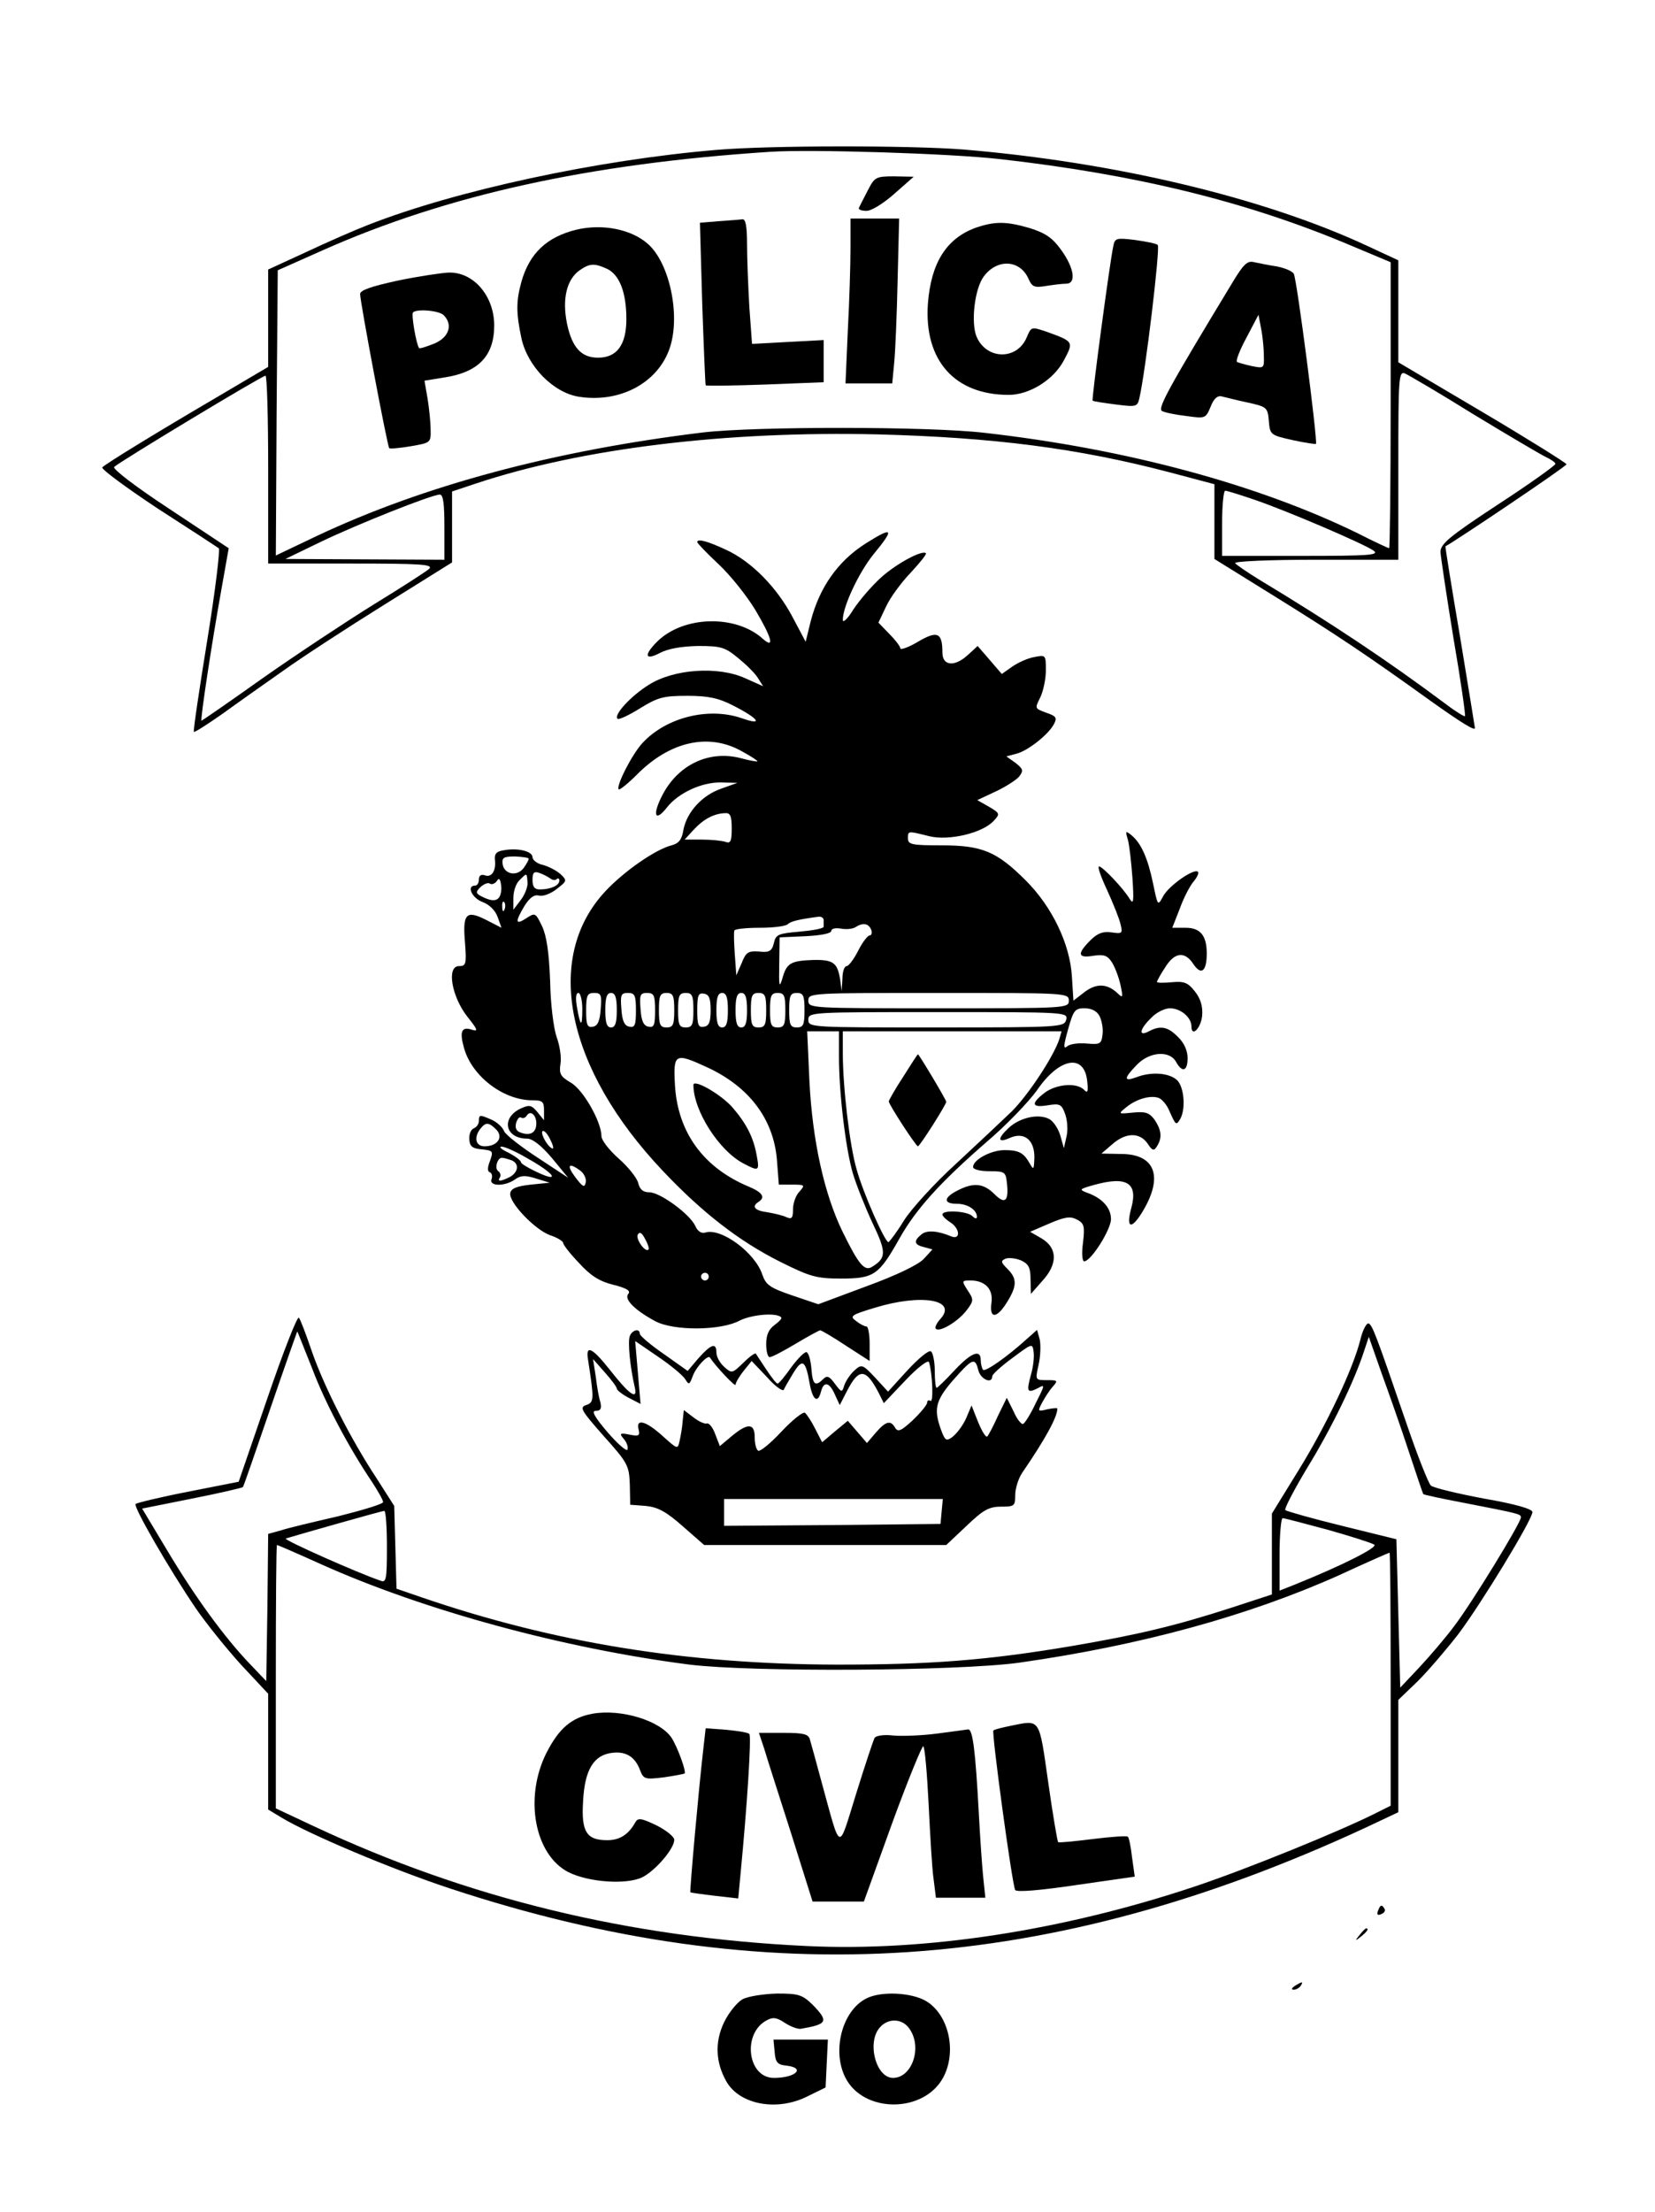<?xml version="1.0" standalone="no"?>
<!DOCTYPE svg PUBLIC "-//W3C//DTD SVG 20010904//EN"
 "http://www.w3.org/TR/2001/REC-SVG-20010904/DTD/svg10.dtd">
<svg version="1.0" xmlns="http://www.w3.org/2000/svg"
 width="432pt" height="577pt" viewBox="0 0 432 577"
 preserveAspectRatio="xMidYMid meet">

<g transform="translate(0,577) scale(0.1,-0.1)"
fill="#000000" stroke="none">
<path d="M1870 5379 c-310 -26 -681 -106 -910 -196 -36 -14 -109 -46 -162 -71
l-98 -45 0 -127 0 -127 -127 -75 c-164 -96 -296 -177 -306 -187 -4 -4 61 -52
144 -107 84 -54 156 -101 160 -104 4 -3 -9 -111 -30 -240 -21 -129 -37 -237
-35 -239 2 -2 36 20 76 48 40 29 111 79 158 112 46 33 164 110 262 171 l178
111 0 93 0 92 63 21 c277 92 653 137 1047 128 304 -8 523 -36 763 -99 l117
-31 0 -97 0 -98 158 -98 c158 -98 242 -154 406 -272 83 -59 116 -79 116 -71 0
2 -18 110 -39 239 -22 129 -39 235 -38 235 25 13 317 209 316 214 0 3 -99 65
-219 136 l-220 130 0 133 0 133 -84 39 c-270 125 -656 217 -1051 250 -139 11
-506 11 -645 -1z m740 -24 c354 -40 641 -110 908 -222 l112 -47 0 -373 c0
-205 -2 -373 -4 -373 -2 0 -39 17 -82 39 -260 127 -603 220 -974 262 -144 17
-600 17 -735 1 -387 -47 -728 -138 -1008 -270 l-107 -51 2 372 3 372 117 52
c324 144 694 226 1168 257 106 7 467 -4 600 -19z m1235 -665 c89 -54 174 -104
188 -111 15 -7 27 -15 27 -19 0 -4 -67 -52 -150 -106 -128 -84 -150 -103 -150
-124 1 -14 16 -115 34 -225 19 -110 32 -202 30 -203 -1 -2 -23 11 -48 30 -154
115 -300 212 -489 326 -31 19 -60 39 -63 43 -3 5 91 9 210 9 l216 0 0 246 c0
228 1 246 17 240 9 -4 90 -51 178 -106z m-3145 -145 l0 -245 217 0 c183 0 215
-2 203 -14 -8 -7 -73 -49 -145 -93 -71 -44 -201 -130 -288 -191 -87 -62 -160
-112 -161 -112 -4 0 27 204 52 343 l19 107 -154 102 c-87 57 -150 105 -145
110 13 13 386 238 395 238 4 0 7 -110 7 -245z m2576 -79 c82 -28 281 -113 309
-132 17 -12 -10 -14 -188 -14 l-207 0 0 85 c0 47 4 85 8 85 5 0 40 -11 78 -24z
m-2116 -71 l0 -85 -207 1 -208 1 93 45 c96 46 287 122 310 123 9 0 12 -24 12
-85z"/>
<path d="M2265 5273 c-11 -21 -21 -41 -23 -45 -2 -5 7 -8 20 -8 13 0 45 20 73
45 l50 44 -51 1 c-48 0 -51 -2 -69 -37z"/>
<path d="M1876 5193 l-49 -4 6 -211 c4 -116 8 -212 9 -213 2 -2 72 -1 156 2
l152 6 0 55 0 55 -94 -5 -93 -5 -7 96 c-3 53 -6 126 -6 164 0 48 -4 66 -12 65
-7 -1 -35 -3 -62 -5z"/>
<path d="M2220 5122 c0 -44 -3 -140 -7 -215 l-6 -137 61 0 61 0 5 53 c3 28 7
125 9 215 l4 162 -63 0 -64 0 0 -78z"/>
<path d="M2547 5176 c-77 -28 -117 -92 -125 -199 -10 -147 70 -237 211 -237
54 0 117 39 144 90 26 49 26 49 -46 75 -39 13 -39 13 -51 -15 -25 -60 -105
-59 -131 2 -15 37 -5 125 19 157 35 47 95 44 117 -7 9 -20 15 -23 45 -18 19 3
43 6 53 6 27 0 21 41 -13 88 -23 32 -41 44 -82 57 -62 18 -91 18 -141 1z"/>
<path d="M1505 5171 c-78 -19 -123 -62 -144 -136 -14 -51 -14 -81 0 -147 16
-74 84 -143 151 -153 104 -16 201 34 234 121 32 83 4 225 -54 277 -43 39 -119
54 -187 38z m79 -102 c33 -15 51 -62 51 -131 0 -68 -25 -101 -74 -101 -44 0
-68 27 -81 89 -13 64 -1 115 33 139 26 18 38 19 71 4z"/>
<path d="M2906 5128 c-9 -41 -57 -400 -54 -403 2 -2 29 -6 60 -10 54 -7 57 -6
62 16 16 68 55 394 48 400 -4 4 -31 9 -59 13 -49 6 -53 5 -57 -16z"/>
<path d="M3217 5033 c-166 -274 -196 -328 -184 -335 7 -4 36 -10 63 -13 50 -7
51 -7 64 24 8 21 18 30 29 27 9 -2 39 -10 68 -16 50 -11 52 -13 55 -48 3 -36
4 -37 62 -50 32 -7 60 -11 61 -10 5 6 -50 433 -58 444 -4 7 -24 15 -44 19 -21
3 -48 9 -59 11 -18 5 -28 -5 -57 -53z m82 -191 c1 -33 0 -33 -31 -27 -18 4
-36 9 -39 11 -4 2 7 31 25 64 l31 59 7 -37 c4 -20 7 -52 7 -70z"/>
<path d="M1038 5038 c-69 -15 -98 -25 -98 -35 0 -20 71 -397 76 -402 2 -2 27
0 56 5 52 9 53 9 52 44 0 19 -4 56 -8 81 l-8 46 49 8 c91 13 133 56 133 136 0
77 -54 140 -119 138 -20 -1 -80 -10 -133 -21z m120 -90 c25 -25 14 -58 -24
-74 -20 -8 -38 -14 -40 -12 -7 8 -21 87 -16 93 10 10 68 5 80 -7z"/>
<path d="M2259 4352 c-72 -46 -120 -114 -143 -203 l-13 -53 -34 64 c-41 78
-108 146 -174 176 -47 22 -75 30 -75 20 0 -3 25 -29 56 -58 31 -29 73 -82 95
-118 43 -72 52 -104 21 -77 -71 65 -209 61 -277 -7 -35 -35 -32 -50 8 -29 21
11 55 17 99 18 59 0 70 -3 103 -30 21 -17 45 -40 53 -53 l14 -22 -47 21 c-71
32 -186 24 -251 -17 -47 -29 -93 -79 -82 -89 3 -3 29 9 58 27 47 29 61 33 124
33 55 0 82 -6 119 -25 69 -35 81 -54 22 -33 -86 29 -195 2 -257 -64 -27 -28
-71 -114 -63 -122 3 -2 24 15 47 38 87 88 189 110 275 61 24 -13 42 -25 40
-26 -1 -1 -20 2 -42 8 -82 22 -163 -15 -205 -94 -28 -53 -21 -75 11 -34 30 38
91 66 141 65 l43 -1 -42 -15 c-50 -17 -90 -61 -99 -107 -4 -26 -12 -36 -31
-41 -41 -10 -125 -68 -174 -121 -161 -174 -101 -462 151 -728 103 -109 200
-184 306 -237 80 -40 96 -44 160 -44 85 0 98 9 151 103 43 77 106 147 228 253
52 44 110 105 131 134 59 87 125 98 132 24 3 -27 1 -32 -9 -21 -20 19 -73 14
-103 -9 -36 -28 -33 -39 9 -32 31 5 36 3 45 -22 6 -16 8 -42 4 -59 l-7 -31 -9
32 c-5 18 -18 38 -29 44 -28 15 -77 4 -106 -23 -30 -28 -29 -40 1 -27 38 18
66 -3 66 -49 -1 -33 -2 -35 -12 -17 -16 28 -28 35 -66 35 -35 0 -82 -25 -82
-44 0 -6 17 -11 42 -11 40 0 43 -2 46 -28 6 -50 -4 -60 -32 -32 -29 29 -55 31
-96 10 -38 -19 -38 -35 -2 -35 28 0 52 -16 52 -34 0 -6 -5 -5 -12 2 -13 13
-78 17 -78 4 0 -4 9 -13 20 -20 26 -16 28 -47 3 -37 -36 15 -64 17 -78 5 -21
-17 -19 -27 7 -33 l22 -6 -23 -25 c-14 -15 -72 -43 -149 -71 l-126 -47 -68 23
c-59 20 -69 28 -78 54 -19 58 -108 123 -149 110 -10 -3 -20 3 -26 17 -14 31
-92 88 -120 88 -16 0 -25 7 -29 24 -3 13 -26 42 -51 64 -25 22 -45 48 -45 58
0 38 -48 122 -80 140 -27 16 -31 23 -27 49 3 17 -2 48 -10 70 -8 23 -16 86
-17 146 -3 75 -9 117 -21 143 -17 35 -18 36 -41 21 -29 -19 -30 -10 -5 32 14
22 25 30 38 27 10 -3 31 5 46 17 27 21 28 22 10 39 -10 9 -31 20 -46 24 -15 3
-27 13 -27 20 0 16 -39 25 -76 18 -19 -3 -24 -10 -22 -26 3 -28 -9 -46 -27
-39 -9 3 -15 -1 -15 -11 0 -9 -4 -16 -10 -16 -23 0 -8 -33 20 -43 18 -7 33
-22 39 -39 l10 -28 -41 21 c-52 26 -61 16 -54 -63 4 -53 2 -58 -16 -58 -33 0
-19 -80 22 -132 27 -34 29 -39 12 -34 -27 9 -33 -4 -21 -47 20 -73 101 -136
177 -137 28 0 32 -3 32 -26 l0 -26 -17 21 c-16 19 -21 20 -45 9 -51 -25 -39
-78 18 -78 14 0 37 -18 65 -51 l42 -51 -79 52 c-43 28 -83 59 -88 69 -4 11
-19 24 -32 30 -32 14 -34 14 -34 -3 0 -8 -6 -16 -13 -19 -8 -3 -13 -16 -12
-29 1 -18 8 -24 33 -26 29 -3 30 -5 21 -30 -7 -18 -7 -28 0 -30 5 -2 7 -10 4
-18 -7 -19 36 -19 62 0 14 10 26 11 54 2 l36 -11 -50 -5 c-36 -4 -51 -10 -53
-22 -5 -23 63 -95 104 -110 19 -6 34 -16 34 -20 0 -5 18 -28 41 -52 30 -33 53
-48 89 -57 36 -9 47 -16 40 -24 -12 -14 18 -43 70 -71 48 -26 171 -25 220 1
31 16 96 22 109 9 3 -3 -5 -11 -17 -20 -15 -11 -22 -25 -22 -50 0 -19 4 -34 9
-34 6 0 36 16 68 35 32 19 61 35 64 35 3 0 34 -18 67 -40 l62 -40 0 45 c0 25
-4 45 -8 45 -5 0 -17 6 -27 14 -18 13 -14 16 49 35 121 37 216 21 171 -29 -10
-11 -16 -23 -12 -26 10 -10 59 20 80 48 19 25 19 28 3 52 -16 25 -16 26 7 26
39 0 60 -23 55 -58 -6 -43 14 -42 41 2 26 42 26 61 1 86 -18 18 -18 21 -5 27
9 3 27 1 41 -5 19 -9 24 -19 24 -49 l1 -38 29 33 c41 44 41 86 0 111 l-31 18
51 22 c40 17 54 19 71 10 19 -10 21 -17 16 -60 -4 -28 -2 -49 3 -49 18 0 70
83 70 110 0 29 -22 54 -60 68 -24 9 -24 10 15 21 86 24 116 6 98 -60 -15 -55
1 -58 32 -5 52 89 29 146 -59 146 l-51 1 28 24 c35 31 71 32 92 3 13 -20 17
-21 25 -8 14 22 12 42 -6 69 -14 19 -24 22 -56 19 -40 -4 -40 -4 -18 14 27 22
64 32 85 24 8 -3 21 -18 27 -33 17 -38 18 -39 28 -23 16 26 11 86 -8 103 -21
19 -68 22 -106 7 -33 -12 -33 -3 1 32 33 35 86 39 103 8 16 -29 30 -24 30 10
0 19 -9 40 -25 55 -26 27 -46 31 -76 15 -28 -15 -25 5 6 35 13 14 35 25 49 25
28 0 56 -24 56 -47 0 -30 25 -5 28 28 2 24 -4 44 -19 63 -18 23 -28 27 -60 24
-22 -2 -39 -2 -39 1 0 2 9 19 21 37 25 41 52 44 75 8 20 -29 34 -17 34 29 0
47 -17 67 -55 67 l-35 0 20 51 c10 28 27 60 36 70 9 11 14 22 11 25 -10 10
-76 -36 -91 -64 -14 -26 -14 -25 -26 33 -14 67 -31 105 -56 126 -16 13 -17 12
-10 -11 4 -14 9 -59 12 -100 4 -61 3 -71 -7 -55 -16 27 -71 85 -80 85 -5 0 5
-28 21 -62 16 -35 32 -75 35 -89 6 -24 4 -25 -24 -21 -22 3 -36 -2 -55 -21
-35 -35 -33 -47 8 -40 28 4 37 1 49 -18 8 -13 18 -40 22 -59 7 -34 7 -35 -12
-17 -26 22 -54 22 -85 -3 l-26 -20 -4 63 c-5 85 -52 182 -120 250 -76 76 -114
92 -220 92 -77 0 -88 2 -88 18 0 20 -1 20 55 6 51 -13 140 8 169 40 17 18 16
20 -13 37 l-30 17 47 22 c26 12 54 30 62 39 12 16 11 20 -9 36 l-24 17 26 7
c29 7 83 49 98 77 9 17 6 21 -20 30 -30 11 -30 11 -16 39 8 16 15 48 15 71 0
41 0 41 -31 35 -17 -3 -43 -15 -57 -25 l-27 -19 -31 36 -32 37 -24 -22 c-35
-33 -68 -31 -68 5 0 52 -13 58 -64 28 -25 -15 -46 -22 -46 -17 0 5 -13 22 -29
38 l-28 29 20 42 c11 24 40 63 64 88 24 26 42 48 40 51 -10 9 -77 -27 -118
-64 -23 -21 -55 -58 -71 -82 -15 -25 -28 -37 -28 -28 0 35 42 124 80 171 56
68 52 74 -21 28z m-349 -743 c0 -33 -3 -40 -16 -35 -9 3 -36 6 -62 6 l-45 0
24 26 c26 28 53 42 82 43 13 1 17 -7 17 -40z m-530 -79 c0 -4 -6 -14 -13 -24
-17 -23 -51 -17 -55 10 -2 17 2 20 33 20 19 -1 35 -3 35 -6z m56 -51 c6 -5 14
-6 17 -2 4 3 7 2 7 -4 0 -13 -23 -23 -51 -23 -14 0 -19 7 -19 25 0 19 4 23 18
18 9 -3 22 -10 28 -14z m-59 -11 c1 -11 -7 -32 -18 -46 l-19 -25 0 31 c0 17 7
38 16 46 20 20 19 20 21 -6z m-76 -41 c-7 -7 -18 -7 -36 1 -24 11 -25 14 -11
28 9 8 20 13 25 9 5 -3 13 0 18 7 5 9 9 6 11 -11 2 -13 -1 -28 -7 -34z m16
-29 c-3 -8 -6 -5 -6 6 -1 11 2 17 5 13 3 -3 4 -12 1 -19z m833 -28 c0 -5 0
-13 0 -17 0 -5 -28 -10 -62 -13 -56 -5 -63 -7 -68 -30 -5 -21 -12 -25 -39 -22
-28 2 -34 -2 -45 -30 l-14 -32 -4 55 c-2 30 -3 57 -1 62 2 4 32 7 67 7 34 0
66 4 72 9 8 8 29 13 82 20 6 0 12 -3 12 -9z m124 -25 c3 -8 1 -15 -4 -15 -5 0
-19 -18 -30 -40 -11 -22 -25 -40 -30 -40 -6 0 -11 -15 -11 -32 l-2 -33 -4 30
c-7 44 -18 52 -70 51 -59 -2 -70 -8 -81 -49 -8 -26 -9 -19 -8 38 l1 70 68 3
c39 2 67 7 67 14 0 6 11 8 24 6 14 -3 31 -1 38 3 20 13 35 11 42 -6z m-754
-207 c0 -49 -5 -47 -14 5 -4 23 -3 37 4 37 5 0 10 -19 10 -42z m48 0 c-2 -31
-8 -44 -20 -46 -15 -3 -18 4 -18 42 0 40 3 46 21 46 18 0 20 -5 17 -42z m42
-3 c0 -33 -4 -45 -15 -45 -11 0 -15 12 -15 45 0 33 4 45 15 45 11 0 15 -12 15
-45z m50 -1 c0 -38 -3 -45 -17 -42 -13 2 -19 15 -21 46 -3 37 -1 42 17 42 18
0 21 -6 21 -46z m50 0 c0 -38 -3 -45 -17 -42 -13 2 -19 15 -21 46 -3 37 -1 42
17 42 18 0 21 -6 21 -46z m50 1 c0 -38 -3 -45 -20 -45 -17 0 -20 7 -20 45 0
38 3 45 20 45 17 0 20 -7 20 -45z m50 0 c0 -38 -3 -45 -20 -45 -17 0 -20 7
-20 45 0 38 3 45 20 45 17 0 20 -7 20 -45z m45 0 c0 -30 -4 -41 -17 -43 -15
-3 -18 4 -18 43 0 39 3 46 18 43 13 -2 17 -13 17 -43z m45 0 c0 -33 -4 -45
-15 -45 -11 0 -15 12 -15 45 0 33 4 45 15 45 11 0 15 -12 15 -45z m50 0 c0
-33 -4 -45 -15 -45 -11 0 -15 12 -15 45 0 33 4 45 15 45 11 0 15 -12 15 -45z
m50 0 c0 -38 -3 -45 -20 -45 -17 0 -20 7 -20 45 0 38 3 45 20 45 17 0 20 -7
20 -45z m50 0 c0 -38 -3 -45 -20 -45 -17 0 -20 7 -20 45 0 38 3 45 20 45 17 0
20 -7 20 -45z m50 0 c0 -38 -3 -45 -20 -45 -17 0 -20 7 -20 45 0 38 3 45 20
45 17 0 20 -7 20 -45z m690 25 c0 -20 -7 -20 -340 -20 -333 0 -340 0 -340 20
0 20 7 20 340 20 333 0 340 0 340 -20z m80 -40 c6 -12 10 -33 8 -48 -3 -25 -6
-27 -41 -24 -21 2 -44 -1 -51 -7 -11 -9 -10 1 2 44 14 50 18 55 43 55 18 0 32
-7 39 -20z m-87 -10 c-5 -19 -14 -20 -339 -20 -327 0 -334 0 -334 20 0 20 7
20 339 20 334 0 339 0 334 -20z m-593 -97 c0 -93 17 -237 36 -303 9 -30 32
-88 51 -129 37 -77 37 -92 0 -115 -20 -13 -35 4 -78 92 -48 99 -78 237 -86
389 l-6 133 41 0 42 0 0 -67z m575 46 c-15 -45 -80 -144 -124 -188 -26 -25
-92 -87 -146 -137 -55 -50 -116 -117 -135 -147 -19 -31 -38 -56 -41 -57 -9 0
-66 128 -83 190 -18 61 -36 214 -36 303 l0 57 286 0 285 0 -6 -21z m-919 -73
c110 -51 173 -135 182 -241 l5 -65 35 0 c33 0 34 -1 19 -18 -10 -10 -17 -31
-17 -46 0 -23 -3 -27 -17 -21 -10 5 -33 10 -50 13 -33 4 -42 15 -23 27 19 12
10 25 -26 40 -117 49 -184 140 -192 262 -5 86 -1 88 84 49z m-446 -146 c0 -24
-15 -33 -39 -25 -13 4 -17 12 -14 25 3 11 9 18 13 15 5 -3 11 -1 15 5 9 15 25
2 25 -20z m-105 -16 c20 -20 4 -44 -30 -44 -24 0 -29 24 -10 47 13 16 21 16
40 -3z m143 -30 c7 -14 8 -23 2 -19 -15 9 -32 45 -22 45 5 0 14 -12 20 -26z
m-62 -45 c47 -26 75 -49 61 -49 -14 0 -77 32 -77 38 0 5 -15 16 -32 25 -18 8
-27 16 -19 16 7 1 38 -13 67 -30z m-42 -5 c22 -8 20 -31 -3 -44 -24 -12 -34
-13 -26 -1 3 5 1 12 -4 16 -11 6 -3 35 9 35 5 0 15 -3 24 -6z m180 -27 c10 -7
17 -21 15 -31 -3 -15 -8 -12 -27 13 -24 32 -18 40 12 18z m179 -206 c-8 -10
-35 28 -28 39 5 8 11 4 19 -12 7 -12 11 -25 9 -27z m157 -71 c0 -5 -4 -10 -10
-10 -5 0 -10 5 -10 10 0 6 5 10 10 10 6 0 10 -4 10 -10z"/>
<path d="M2358 2962 c-21 -32 -38 -62 -38 -65 0 -8 71 -117 76 -117 5 0 74
109 74 116 0 5 -71 124 -74 124 -1 0 -18 -26 -38 -58z"/>
<path d="M1810 2940 c0 -67 67 -172 131 -205 40 -21 42 -20 34 22 -8 45 -26
81 -61 122 -29 35 -104 78 -104 61z"/>
<path d="M698 2123 l-75 -218 -132 -26 c-72 -14 -134 -29 -137 -32 -7 -6 87
-169 157 -272 26 -38 79 -104 118 -147 l71 -76 0 -151 0 -151 33 -20 c70 -43
290 -136 442 -186 824 -272 1565 -223 2388 158 l87 41 0 146 0 147 51 49 c28
28 75 83 106 123 60 80 193 298 193 318 0 8 -45 21 -126 35 -69 13 -132 28
-139 34 -6 5 -35 78 -63 160 -83 242 -90 259 -100 263 -5 1 -15 -17 -21 -42
-19 -77 -90 -226 -162 -342 l-69 -112 0 -105 0 -106 -107 -35 c-149 -48 -243
-70 -418 -100 -221 -37 -365 -48 -610 -48 -393 1 -738 57 -1083 175 l-67 23
-3 108 -3 108 -46 72 c-68 103 -137 239 -169 331 -15 44 -30 84 -34 88 -4 4
-41 -90 -82 -210z m117 77 c34 -90 95 -205 157 -297 15 -23 28 -46 28 -51 0
-5 -53 -21 -117 -37 -65 -15 -133 -31 -150 -37 l-33 -9 -2 -192 -3 -192 -43
45 c-66 69 -142 173 -215 295 l-66 110 130 26 c71 14 131 28 133 30 2 2 34 95
72 206 38 111 70 201 70 200 1 -1 18 -45 39 -97z m2862 -215 c20 -60 37 -111
38 -112 1 -2 48 -12 106 -23 144 -28 149 -29 149 -38 0 -14 -128 -223 -173
-282 -22 -30 -64 -79 -92 -109 l-50 -53 -5 193 -5 194 -142 35 c-78 19 -144
38 -148 41 -3 4 23 53 57 110 63 102 123 226 148 303 l13 39 33 -94 c19 -52
51 -143 71 -204z m-2667 -250 c0 -86 -2 -94 -17 -88 -59 20 -255 107 -247 110
47 14 251 72 257 72 4 1 7 -42 7 -94z m2455 45 c60 -17 114 -34 122 -39 12 -6
-82 -54 -209 -105 l-38 -15 0 95 c0 51 4 94 8 94 5 0 57 -14 117 -30z m-2625
-91 c268 -120 632 -219 960 -261 163 -20 700 -17 860 5 317 45 598 122 835
228 71 33 131 59 132 59 2 0 3 -148 3 -330 l0 -330 -38 -19 c-93 -47 -339
-147 -474 -192 -345 -115 -703 -170 -1013 -155 -463 22 -884 124 -1287 313
l-98 46 0 344 c0 188 1 343 3 343 2 0 55 -23 117 -51z"/>
<path d="M1547 1300 c-55 -10 -88 -38 -121 -103 -58 -116 -31 -264 57 -310 53
-27 154 -34 195 -13 34 18 82 74 82 97 0 8 -21 25 -47 38 -40 19 -48 20 -55 7
-18 -32 -41 -46 -73 -46 -54 0 -68 22 -63 101 4 83 28 122 77 127 36 4 59 -11
72 -46 9 -23 13 -24 62 -18 28 4 53 9 54 10 5 5 -19 70 -34 93 -30 45 -131 76
-206 63z"/>
<path d="M2641 1269 c-24 -5 -46 -10 -48 -13 -5 -5 49 -403 57 -416 4 -6 65
-1 159 13 l153 22 -7 50 c-3 27 -8 52 -11 54 -2 3 -44 0 -92 -6 -48 -6 -89
-10 -90 -8 -2 2 -14 72 -26 157 -24 168 -20 162 -95 147z"/>
<path d="M1836 1209 c-12 -102 -36 -372 -34 -375 2 -1 30 -5 64 -9 l61 -7 6
64 c17 175 29 360 23 365 -3 4 -30 8 -60 11 l-54 4 -6 -53z"/>
<path d="M2445 1248 c-38 -5 -89 -7 -113 -5 -23 3 -45 0 -49 -6 -3 -5 -25 -71
-48 -145 -48 -154 -39 -157 -90 28 -14 52 -28 103 -31 113 -4 14 -17 17 -69
17 l-64 0 14 -42 c7 -24 39 -123 70 -220 l56 -178 67 0 67 0 74 205 c41 112
78 202 81 200 4 -2 10 -71 14 -152 4 -81 9 -169 13 -195 l6 -48 64 0 65 0 -6
58 c-3 31 -8 104 -11 162 -9 166 -16 220 -28 219 -7 -1 -43 -6 -82 -11z"/>
<path d="M1644 2285 c-6 -15 1 -83 13 -134 8 -35 -15 -18 -66 47 -46 58 -63
65 -56 25 16 -104 16 -111 -5 -118 -18 -6 -13 -14 46 -81 63 -70 66 -77 68
-126 l1 -53 40 -3 c31 -3 53 -14 97 -53 l56 -49 316 0 316 0 53 50 c43 41 58
50 90 50 35 0 37 2 37 30 0 17 8 43 18 58 61 89 92 146 92 168 0 2 -12 1 -26
-2 -25 -6 -26 -6 -14 17 7 13 19 32 28 42 14 16 13 17 -15 17 -31 0 -31 0 -22
40 5 22 6 52 3 66 l-7 25 -26 -23 c-53 -48 -109 -87 -115 -81 -3 4 -6 15 -6
25 0 30 -25 20 -69 -27 -23 -25 -44 -45 -46 -45 -3 0 -5 20 -5 44 0 25 -5 48
-10 51 -6 4 -33 -19 -61 -49 l-51 -56 -34 37 c-33 35 -35 35 -54 18 -11 -10
-22 -27 -26 -38 -6 -20 -7 -20 -25 4 -14 19 -20 22 -30 12 -21 -21 -28 -15
-31 27 -2 22 -7 41 -13 43 -5 1 -23 -17 -40 -40 -16 -23 -32 -42 -35 -42 -3
-1 -16 16 -30 37 -13 20 -26 39 -27 41 -2 3 -17 -8 -33 -24 -29 -28 -30 -28
-50 -10 -11 10 -20 26 -20 37 0 27 -14 22 -47 -15 l-28 -33 -62 44 c-35 24
-63 48 -63 53 0 15 -20 10 -26 -6z m145 -113 c9 -15 11 -14 19 8 9 25 40 57
45 49 16 -24 67 -78 67 -71 0 5 9 21 21 36 l21 26 40 -42 c21 -24 41 -38 44
-33 2 6 14 25 25 44 24 39 32 33 43 -31 8 -41 21 -49 29 -18 7 28 22 25 36 -7
l13 -28 19 37 c31 60 49 59 82 -4 l14 -28 57 60 c31 33 59 54 61 47 9 -29 12
-106 4 -101 -5 3 -9 1 -9 -5 0 -5 -17 -26 -37 -45 -30 -28 -39 -32 -46 -21
-12 22 -25 18 -51 -12 l-23 -27 -25 29 -25 29 -34 -28 -33 -28 -18 35 c-10 20
-22 38 -27 42 -5 3 -33 -19 -62 -50 -28 -30 -55 -52 -60 -49 -5 3 -9 18 -9 35
0 37 -18 38 -60 3 l-31 -26 -12 31 c-6 17 -16 30 -22 28 -5 -2 -21 5 -35 16
l-25 19 -3 -28 c-1 -16 -5 -39 -8 -52 -5 -23 -5 -23 -44 12 -44 40 -71 47 -63
17 4 -16 0 -18 -24 -13 -25 5 -27 3 -15 -11 8 -9 12 -21 10 -28 -2 -6 -25 14
-52 45 -34 40 -43 56 -31 56 13 0 16 6 12 23 -4 12 -9 42 -12 67 l-7 45 31
-35 c17 -19 31 -38 31 -42 0 -4 14 -15 31 -24 l31 -16 -7 82 -7 82 60 -41 c34
-23 65 -49 71 -59z m902 12 c-12 -44 -10 -49 18 -35 19 11 19 9 -5 -38 -13
-28 -28 -52 -33 -55 -4 -3 -16 11 -25 32 l-18 36 -23 -47 c-12 -27 -25 -51
-28 -54 -4 -3 -14 14 -24 38 l-17 43 -11 -26 c-13 -34 -45 -69 -56 -62 -5 3
-13 23 -19 44 -12 44 -2 67 54 128 36 39 42 39 50 7 6 -23 36 -36 36 -15 0 5
24 27 53 48 51 38 52 39 55 16 2 -13 -1 -40 -7 -60z m-233 -356 l-3 -33 -282
-3 -283 -2 0 35 0 35 286 0 285 0 -3 -32z"/>
<path d="M3597 786 c-4 -10 -1 -13 8 -9 8 3 12 9 9 14 -7 12 -11 11 -17 -5z"/>
<path d="M3549 723 c-13 -16 -12 -17 4 -4 16 13 21 21 13 21 -2 0 -10 -8 -17
-17z"/>
<path d="M3380 590 c-9 -6 -10 -10 -3 -10 6 0 15 5 18 10 8 12 4 12 -15 0z"/>
<path d="M1938 555 c-14 -8 -36 -35 -48 -60 -25 -52 -22 -106 7 -156 36 -60
134 -77 213 -36 l45 22 3 63 3 62 -71 0 -71 0 3 -32 c2 -28 8 -34 31 -36 51
-6 24 -32 -33 -32 -69 0 -83 116 -19 150 16 9 26 8 47 -6 15 -10 34 -17 42
-16 70 12 74 19 31 63 -27 26 -36 29 -93 29 -35 -1 -75 -7 -90 -15z"/>
<path d="M2261 557 c-63 -32 -90 -137 -54 -207 48 -93 205 -92 255 1 36 67 15
163 -44 199 -38 23 -119 27 -157 7z m113 -79 c34 -48 7 -128 -43 -128 -45 0
-69 94 -34 132 22 25 59 23 77 -4z"/>
</g>
</svg>
